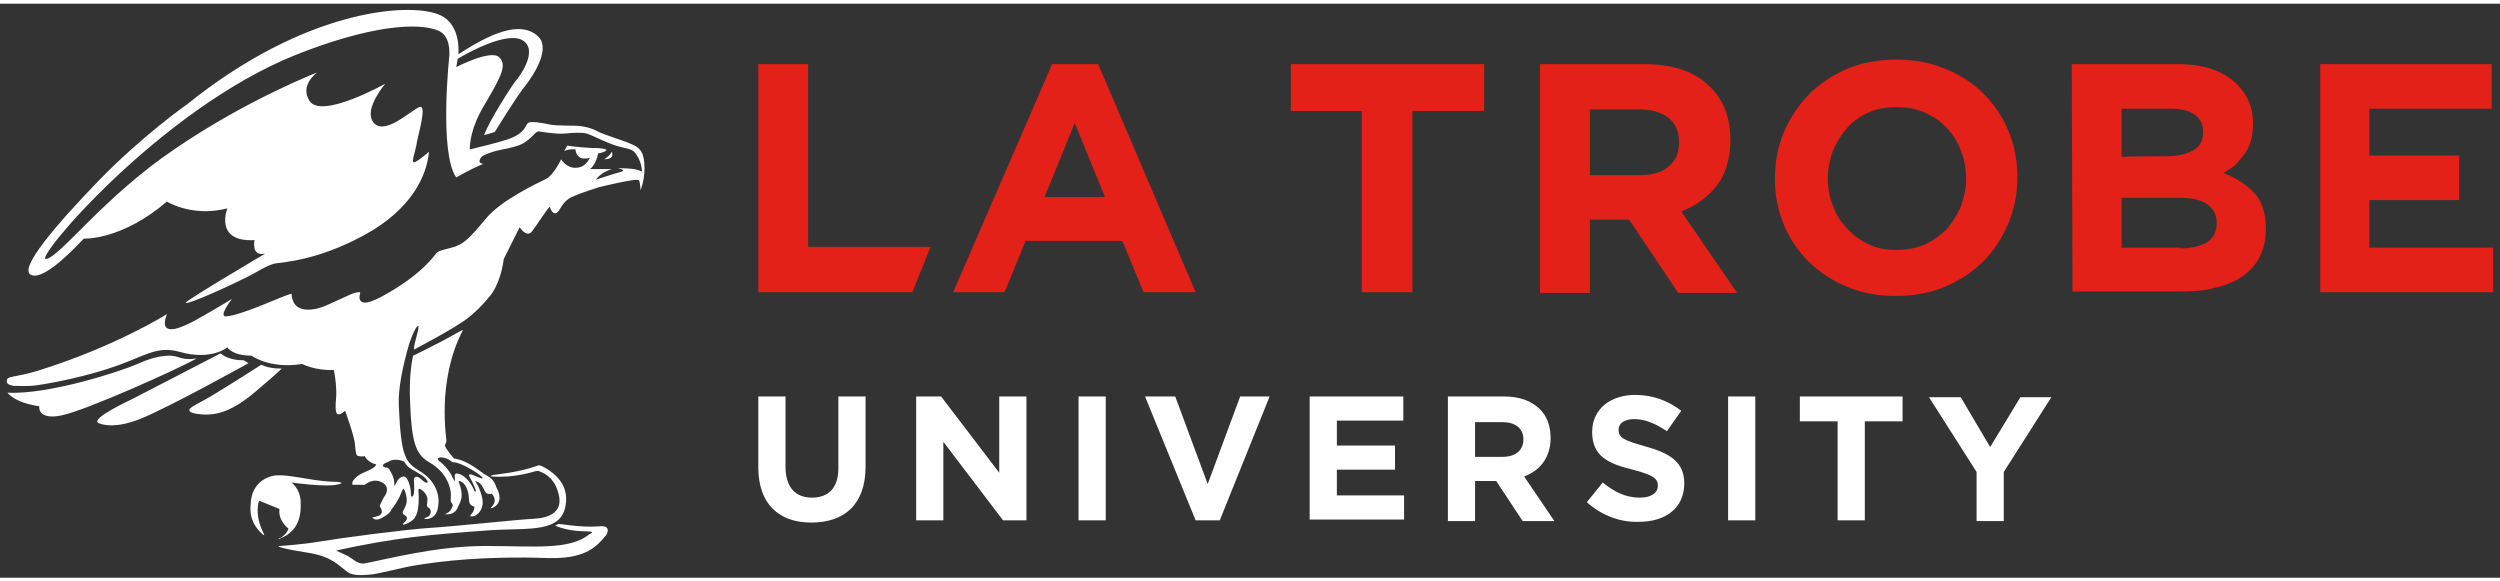 <?xml version="1.0" encoding="UTF-8"?>
<svg width="172px" height="40px" viewBox="0 0 331 76" version="1.1" xmlns="http://www.w3.org/2000/svg" xmlns:xlink="http://www.w3.org/1999/xlink">
  <rect x="0" y="0" width="331" height="76" fill="#333333" stroke="none"/>
  <g stroke="none" stroke-width="1" fill="none" fill-rule="evenodd">
    <path d="M81,19.6 C80.7,20.2 80,20.6 80,20.6 C81.5,20.6 81,19.6 81,19.6 Z M85.3,21 C85.1,18.9 84,18.8 82.9,18.3 C81.8,17.9 79.9,17.3 79.1,16.9 C78.4,16.5 77.6,16.3 76.8,16.2 C75.9,16.1 73.8,16.2 72.8,16 C71.8,15.8 70.3,15.5 69.9,15.8 C69.6,16 69.6,17.2 67.1,18 C65.6,18.5 63.7,18.9 62.2,19.3 C62.2,18.6 62.3,16.4 64.2,13.3 C66.5,9.4 67.1,8.1 66.1,7.1 C65,6 60.4,8.4 60.4,8.4 C60.4,8.4 60.5,8 60.6,7.3 C61.9,6.5 67,3.7 69.1,4.8 C71.5,6.1 68.6,9.9 68.3,10.2 C68,10.5 64.8,15.4 64.1,17.4 L65.5,17 C65.5,17 68.5,12.1 69.6,10.8 C70.6,9.5 73.1,5.8 71.1,4.2 C69.2,2.6 66,3.2 60.7,6.7 C60.8,4.9 60.4,2.3 58,1.4 C53.8,-0.2 40.2,0.9 24.8,13.3 C24.8,13.3 18.8,17.5 13,23.5 C7.5,29.2 2.4,35.1 4.1,35.9 C5.9,36.8 10.5,31.7 11.1,31.1 C11.1,31.1 16,31.4 22.1,26.2 C22.1,26.2 25.4,28.3 30.1,27.1 C30.1,27.1 28.3,31.6 33.7,31.3 C33.7,31.3 33.2,33.5 35.1,33.1 C35.1,33.1 24.4,39.4 24.6,39.6 C24.8,39.9 30.1,37.5 32.7,36.2 C34.3,35.4 35.2,34.7 36.4,34.4 C37.6,34.2 42.1,34 48.3,30.6 C54.5,27.2 56.5,22.8 56.8,19.6 C56.8,19.6 55.2,21 54.8,21 C54.4,21 55.1,19.3 55.2,18.3 C55.4,17.2 56.6,13.2 55.5,13.7 C54.3,14.2 50.6,17.8 49.3,15.5 C48.3,13.8 51,10.6 51,10.6 C51,10.6 42.6,15.3 41,12.9 C39.6,10.8 42,9.1 42,9.1 C42,9.1 32.7,12.7 23.2,19.2 C13.7,25.6 8,33.5 6.1,33.8 C4.3,34.1 21,14.1 39.1,6.8 C48.9,2.9 55.4,2.4 58.1,3.6 C59.6,4.3 59.5,6.3 59.5,6.8 C59.5,6.8 58.1,19.7 60.4,23 C60.4,23 62.3,21.9 64,21.2 C64,21.2 63.2,21.2 63.6,20.5 C63.8,20.1 64.4,19.9 65.3,19.6 C66.5,19.2 68.6,19.1 69.7,18.2 C70.8,17.4 70.7,17.1 71.3,16.9 C71.3,16.9 73.6,17.3 74.7,17.2 C75.9,17.1 77,17 77.7,17.2 C78.4,17.4 80.8,18.7 82.3,19 C83.7,19.3 83.9,19.4 84.4,20.2 C85,21.2 85,22.2 85,22.2 C85,22.2 85,22.2 84.9,22.2 C84.1,21.7 81.8,21.8 81.8,21.8 C82.4,21.9 82.9,22.1 82.1,22.3 C81.3,22.5 78.9,23.3 78.9,23.3 C79.5,22.4 80.9,21.9 81,21.9 C81.1,21.9 78.1,21.9 78.1,21.9 C78.8,21.4 79.1,20.3 79.2,19.8 C79.5,19.8 79.7,19.7 80,19.6 C80.8,19.3 79.9,19.1 78.2,19.1 C76.5,19 75.1,18.8 75.1,18.8 L74.7,19.5 C74.9,19.4 75.6,19.2 76.2,19.3 C76.2,19.6 76.4,20.4 77.2,20.5 C77.6,20.5 77.8,20.5 78.1,20.4 C77.8,21 77.2,21.9 75.8,21.7 C74.8,21.5 74.3,20.6 74.3,20.6 C74.3,20.6 73.3,22.7 72.3,23.2 C71.3,23.7 66.3,26 64.3,28.5 C62.2,31 61.4,31.9 59.8,32.3 C58.2,32.7 58,32.8 57.8,33 C57.6,33.2 55.9,35.9 50.5,38.8 C48.8,39.7 48.1,39.7 47.8,39.4 C47.3,38.9 47.9,38.2 47.6,38.2 C47,38.2 46.6,38.4 45.3,39 C43.5,39.8 42.5,40.4 41.1,40.5 C39.9,40.6 38.7,40.2 38.6,38.4 C38.6,38.4 38.5,38.4 37.7,38.7 C36.8,39 31.8,41.3 29.9,41.4 C28.9,41.4 30.7,39.1 30.7,39.1 C30.7,39.1 25.9,42 24.9,42.4 C23.9,42.9 20.9,44.2 22.1,41.1 C22.1,41.1 15.3,45.4 5,48.6 C1.7,49.6 0.9,49.2 0.9,50 C0.9,50.4 1.3,50.5 1.8,50.6 C2.5,50.6 3.8,50.7 5,50.5 C7.2,50.2 11.4,49.3 14.4,48.3 C19.1,46.8 20.6,45.2 23.8,46.1 C28,47.3 30.1,45.5 30.1,45.5 C30.1,45.5 30.7,46.6 33.3,46.6 C33.3,46.6 35.7,48.4 40,47.7 C40,47.7 41.7,48.6 44.2,48.5 C44.4,49.4 44.6,51 44.5,52.2 C44.3,54.3 44.5,54.9 45.7,53.9 C45.7,53.9 47,57.5 47,58.4 C47.1,59.3 47.1,59.9 47.5,59.9 C48,60 48.3,59.9 48.3,59.9 C48.3,59.9 48.6,60.7 49.8,61 C49.8,61 49.9,61.4 48.1,62.1 C47.2,62.5 46.4,63.3 46.7,63.7 C46.7,63.7 47.4,63.7 48.3,63.7 C48.3,63.7 49.4,62.7 50.6,63.4 C51.2,63.7 51.3,64.2 51.2,64.6 C51.2,64.7 51.1,64.9 51,65.1 C50.9,65.2 50.8,65.4 50.7,65.6 C50.5,66 50.2,66.5 50.3,66.6 C50.5,66.9 51.1,67.8 49.3,68 C49.3,68 49.4,68.3 49.9,68.3 C50.4,68.3 51.8,67.4 51.8,67 C51.8,67 52.4,66.3 52.9,65.3 C53.3,64.3 53.4,64.1 53.5,64.3 C53.6,64.5 54.1,65.6 53.7,66.5 C53.4,67.2 53.2,67.3 53.4,67.6 C53.4,67.6 53.6,67.7 53.8,67.9 C53.9,68 54,68.3 53.5,68.7 C52.8,69.4 54.8,68.6 55,67.9 C55,67.9 55.6,67.2 55.4,64.4 C55.4,64.4 55.4,64.1 55.7,64.3 C56.1,64.5 56.6,65.1 56.6,65.6 C56.6,66.1 56.4,66.6 56.7,66.7 C57.1,66.9 57.1,67.4 56.9,67.7 C56.8,68 56,68.1 56.2,68.2 C56.4,68.3 57.8,68.3 58,66.6 C58.3,65 57.6,63.1 55.6,61.9 C53.7,60.7 53.1,60.2 52.8,53.2 C52.7,50.8 53.4,47.9 53.9,46 C54.5,43.7 55.3,42.4 55.4,42.7 C55.5,43.2 54.8,44.9 54.8,45.8 C54.8,45.8 60.4,42.9 62.1,41.5 C63.8,40.1 64.6,39 64.7,38.9 C64.8,38.8 66.2,37.4 66.7,33.8 L68.8,29.6 C68.8,29.6 69.7,31 70.4,30.2 C71.1,29.3 72.6,26.9 72.8,26.9 C72.8,26.9 73.1,28 73.7,27.7 C74.2,27.4 74.4,26.2 75.7,25.6 C77,25 79.3,24.3 79.3,24.3 C79.3,24.3 84.5,23 84.6,23.4 C84.8,23.8 84.8,24.7 84.8,24.7 C84.8,24.7 85.5,23.1 85.3,21 Z M53.5,60.6 C53.5,60.6 53.8,61.2 54.3,61.5 C54.7,61.8 55.8,62.3 56.3,62.8 C56.5,63 56.7,63.3 56.6,63.4 C56.5,63.5 56.2,63.4 55.7,62.9 C55.1,62.4 54.8,62.7 54.8,63 C54.8,63.3 54.9,64.2 54.8,64.8 C54.7,65.4 54.4,65.5 54.4,64.8 C54.4,64.1 54,62.5 53.4,62.6 C52.9,62.7 52.6,63.1 52.5,63.4 C52.3,63.7 52.1,64.1 52.2,63.8 C52.2,63.8 52.3,63.1 51.9,62.3 C51.5,61.5 51.4,61.4 51,61.4 C50.6,61.3 50.5,61 51.3,60.7 C51.9,60.4 52.3,60.2 53.5,60.6 Z M23.6,46.8 C22.2,46.3 20.2,46.8 18.2,47.7 C16.2,48.6 6.5,51.8 1,51.5 C1,51.5 1.8,52.8 5.2,53.3 C5.2,53.3 4.9,55.2 8.2,54.5 C11.5,53.8 23.5,48.4 26,47 C26,46.9 25,47.3 23.6,46.8 Z M32.2,47.2 C32.1,47.2 30.4,47.3 29.2,46.3 L17.4,52.4 C17.4,52.4 12,54.9 13,55.5 C13,55.5 14.7,56.5 18.5,55 C22.3,53.5 32.9,47.6 32.9,47.6 C32.9,47.6 32.3,47.2 32.2,47.2 Z M37.3,48.3 C37.3,48.3 35.8,48.4 34.6,47.8 C34.6,47.8 28.2,51.9 27,52.5 C25.8,53.2 23.9,53.9 26,54.3 C28.1,54.6 30.3,54.4 33.9,51.3 C37.1,48.6 37.3,48.3 37.3,48.3 Z M57.5,45.2 C56.2,45.9 54.7,46.6 54.7,46.6 C54.7,46.6 54.1,48.8 54.3,52.9 C54.5,58.2 55.1,59.7 56.8,60.7 C59.3,62.1 59.7,64.3 59.7,65 C59.7,65.7 59.6,65.9 59.8,66.1 C60,66.3 60,66.5 59.7,67 C59.4,67.5 58.7,67.6 59,67.6 C59.3,67.6 60.2,67.7 60.6,66.7 C61,65.8 61.5,65.3 60.7,63.2 C60.7,63.2 61.6,63.1 62,64.8 C62.2,65.9 61.9,66.3 62.8,66.6 C62.8,66.6 62.9,67 62.4,67.6 C62,68 62.6,67.9 62.9,67.8 C63.5,67.5 64,66.7 63.9,65.8 C63.8,64.9 63.3,63.7 62.9,63.2 C62.9,63.2 63.6,63.3 63.9,64 C64.3,64.6 64.2,65 65.1,64.9 C65.1,64.9 65.5,65.2 65.5,65.8 C65.5,66.4 64.8,66.8 65,66.8 C65.3,66.8 66.9,66.1 65.7,64 C65.7,64 65.5,63 64.5,62.5 C63.5,62 62.3,60.6 60.1,60.2 C60.1,60.2 59.1,59.1 58.9,58.5 C58.9,58.5 59,58.2 59.1,58 C59.2,57.8 57.7,50.1 61.3,43.2 C61.3,43.1 58.8,44.6 57.5,45.2 Z M59.9,60.7 C61.2,60.7 64,62.6 63.9,62.8 C63.9,63 62.9,62.5 62.6,62.4 C62.3,62.3 61.9,62.2 62.2,62.7 C62.5,63.2 63,64.3 63,64.5 C63,64.7 62.8,64.5 62.8,64.5 C62.4,63.4 61.5,62.5 60.9,62.3 C60.4,62.1 60.2,62.2 60.2,62.6 C60.2,63 60.4,63.7 59.9,62.7 C59.5,61.7 58.5,60.8 58.2,60.6 C57.9,60.4 58,60.2 58,60.2 C58.1,60.1 58.4,60 58.6,60.1 C59.2,60.1 59.9,60.7 59.9,60.7 Z M34.3,65.8 L37,66.9 C36.8,68.5 38.2,69.5 38.2,69.5 C38,70.1 37.5,70.5 37.2,70.7 C37,70.8 36.9,70.8 36.9,70.9 C36.9,70.9 37.1,70.9 37.1,70.8 C39.7,69.8 39.9,67.5 39.8,65.8 C39.7,64.2 38.6,63.4 38.6,63.4 C38.6,63.4 42.9,64 44.5,63.7 C46.1,63.4 44.5,63.3 44.5,63.3 C41.2,63.3 37.6,62 35.8,62.6 C33.3,63.4 33.2,65.8 33.2,66.2 C32.9,68.5 34.2,69.7 34.7,70.2 C34.8,70.3 35,70.4 35,70.4 C35,70.4 34.9,70.2 34.9,70.1 C33.6,67.6 34.3,65.8 34.3,65.8 Z M79.3,69.2 C76.8,69.4 74,68.8 73.9,68.9 C73.9,68.9 73.5,69.1 73.5,69.1 C75.5,70 77.7,69.8 78.2,69.9 C78.7,70 78.1,70.2 78.1,70.2 C75.4,72.4 70.9,71.8 64.2,71.8 C57.6,71.8 50.6,73.7 48.3,74.1 C47.4,74.3 46.6,73.4 46,73.1 C45.1,72.7 44.5,72.4 44.5,72.4 C52.3,70.7 56.7,70.3 65.1,69.7 C70.1,69.4 74.4,70.1 74.9,66.3 C75.1,65.2 74.8,64.2 74.4,63.5 C73.6,62.2 72.3,61.5 71.7,61.2 C71.5,61.1 71.2,61.1 71.1,61.2 C68.5,62.1 65.8,62.3 65.3,62.4 C64.8,62.5 65.1,62.6 65.1,62.6 C67.9,62.8 70.2,62.1 70.9,61.9 C71.1,61.9 71.3,61.8 71.4,61.9 C71.9,62.1 73.2,62.6 73.8,64.4 C74.9,67.4 72.6,68.1 70.6,68.2 C68.6,68.3 60.2,69.2 57,69.4 C53.8,69.6 45.4,70.7 42.4,71.2 C40.1,71.6 37.1,71.8 37.1,71.8 C36.3,71.8 37.6,72.2 40.8,72.7 C44,73.2 44.8,74.4 46.1,75.3 C46.7,75.7 47.8,75.7 48.9,75.6 C50.2,75.5 53,74.7 54.8,74.4 C58.3,73.8 64.3,73.1 72.6,73.4 C77.2,73.5 78.8,72.2 80.3,70.3 C81,68.9 79.3,69.2 79.3,69.2 Z" id="Shape" fill="#FFFFFF" fill-rule="nonzero"></path>
    <path d="M100.4,61.4 L100.4,52 L104,52 L104,61.3 C104,64 105.3,65.4 107.5,65.4 C109.7,65.4 111,64.1 111,61.5 L111,52 L114.6,52 L114.6,61.3 C114.6,66.3 111.8,68.7 107.4,68.7 C103.1,68.7 100.4,66.2 100.4,61.4 Z M121.3,52 L124.6,52 L132.3,62.1 L132.3,52 L135.9,52 L135.9,68.4 L132.8,68.4 L124.9,58 L124.9,68.4 L121.3,68.4 L121.3,52 Z M142.8,52 L146.4,52 L146.4,68.4 L142.8,68.4 L142.8,52 Z M151.6,52 L155.6,52 L159.9,63.6 L164.2,52 L168.1,52 L161.5,68.4 L158.3,68.4 L151.6,52 Z M173.4,52 L185.8,52 L185.8,55.2 L177,55.2 L177,58.5 L184.7,58.5 L184.7,61.7 L177,61.7 L177,65.1 L185.9,65.1 L185.9,68.3 L173.4,68.3 L173.4,52 Z M191.6,52 L199.1,52 C201.2,52 202.8,52.6 203.9,53.7 C204.8,54.6 205.3,55.9 205.3,57.5 C205.3,60.1 203.9,61.8 201.8,62.6 L205.8,68.5 L201.6,68.5 L198.1,63.2 L195.3,63.2 L195.3,68.5 L191.7,68.5 L191.7,52 L191.6,52 Z M198.9,60 C200.7,60 201.7,59.1 201.7,57.7 C201.7,56.2 200.6,55.4 198.9,55.4 L195.3,55.4 L195.3,60 L198.9,60 Z M210.1,66 L212.2,63.4 C213.7,64.6 215.2,65.4 217.1,65.4 C218.6,65.4 219.5,64.8 219.5,63.8 C219.5,62.9 218.9,62.4 216.2,61.7 C212.9,60.9 210.8,59.9 210.8,56.7 C210.8,53.7 213.2,51.8 216.5,51.8 C218.9,51.8 220.9,52.6 222.6,53.9 L220.7,56.6 C219.2,55.6 217.8,55 216.4,55 C215,55 214.3,55.6 214.3,56.4 C214.3,57.5 215,57.8 217.8,58.6 C221.1,59.5 223,60.7 223,63.5 C223,66.8 220.5,68.6 217,68.6 C214.6,68.7 212.1,67.8 210.1,66 Z M228.8,52 L232.4,52 L232.4,68.4 L228.8,68.4 L228.8,52 Z M243.3,55.3 L238.3,55.3 L238.3,52 L251.9,52 L251.9,55.3 L246.9,55.3 L246.9,68.4 L243.3,68.4 L243.3,55.3 Z M261.7,62 L255.4,52.1 L259.6,52.1 L263.5,58.7 L267.5,52.1 L271.6,52.1 L265.3,62 L265.3,68.5 L261.7,68.5 L261.7,62 Z" id="Shape" fill="#FFFFFF" fill-rule="nonzero"></path>
    <polygon id="Path" fill="#E32119" points="100.4 8 107 8 107 32.2 123.2 32.2 120.8 38.2 100.4 38.2"></polygon>
    <path d="M146.3,25.6 L142.3,15.8 L138.3,25.6 L146.3,25.6 Z M139.3,8 L145.4,8 L158.3,38.2 L151.4,38.2 L148.6,31.4 L135.8,31.4 L133,38.2 L126.2,38.2 L139.3,8 Z" id="Shape" fill="#E32119" fill-rule="nonzero"></path>
    <polygon id="Path" fill="#E32119" points="180.3 14.2 170.9 14.2 170.9 8 196.5 8 196.5 14.2 187 14.2 187 38.2 180.3 38.2"></polygon>
    <path d="M217.2,22.7 C218.8,22.7 220.1,22.3 221,21.5 C221.9,20.7 222.3,19.7 222.3,18.4 L222.3,18.3 C222.3,16.9 221.8,15.8 220.9,15.1 C220,14.4 218.7,14 217.1,14 L210.5,14 L210.5,22.7 L217.2,22.7 Z M203.9,8 L217.7,8 C221.5,8 224.5,9 226.5,11.1 C228.2,12.8 229.1,15.1 229.1,18 L229.1,18.1 C229.1,20.5 228.5,22.5 227.3,24.1 C226.1,25.6 224.5,26.8 222.6,27.5 L230,38.3 L222.2,38.3 L215.7,28.6 L215.6,28.6 L210.5,28.6 L210.5,38.3 L203.9,38.3 L203.9,8 Z M251.1,32.6 C252.4,32.6 253.6,32.4 254.8,31.9 C255.9,31.4 256.9,30.7 257.7,29.9 C258.5,29 259.1,28 259.6,26.9 C260,25.8 260.3,24.6 260.3,23.3 L260.3,23.1 C260.3,21.8 260.1,20.6 259.6,19.4 C259.2,18.3 258.5,17.2 257.7,16.4 C256.9,15.5 255.9,14.9 254.8,14.4 C253.7,13.9 252.5,13.7 251.1,13.7 C249.7,13.7 248.5,13.9 247.4,14.4 C246.3,14.9 245.3,15.6 244.6,16.4 C243.8,17.3 243.2,18.3 242.7,19.4 C242.3,20.5 242,21.8 242,23 L242,23.1 C242,24.4 242.2,25.6 242.7,26.8 C243.1,28 243.8,29 244.6,29.8 C245.4,30.7 246.4,31.4 247.5,31.9 C248.5,32.4 249.7,32.6 251.1,32.6 Z M251,38.7 C248.7,38.7 246.5,38.3 244.6,37.5 C242.6,36.7 241,35.6 239.5,34.2 C238.1,32.8 237,31.2 236.2,29.3 C235.4,27.4 235,25.4 235,23.2 L235,23.1 C235,20.9 235.4,18.9 236.2,17 C237,15.1 238.1,13.5 239.5,12 C240.9,10.6 242.6,9.5 244.6,8.6 C246.6,7.8 248.7,7.4 251.1,7.4 C253.4,7.4 255.6,7.8 257.5,8.6 C259.5,9.4 261.2,10.5 262.6,11.9 C264,13.3 265.1,14.9 265.9,16.8 C266.7,18.7 267.1,20.7 267.1,22.9 L267.1,23 C267.1,25.2 266.7,27.2 265.9,29.1 C265.1,31 264,32.7 262.6,34.1 C261.2,35.5 259.5,36.6 257.5,37.5 C255.5,38.3 253.3,38.7 251,38.7 Z M288.7,32.4 C290.2,32.4 291.3,32.1 292.2,31.6 C293,31.1 293.5,30.2 293.5,29.1 L293.5,29 C293.5,28 293.1,27.2 292.3,26.6 C291.5,26 290.3,25.7 288.6,25.7 L280.9,25.7 L280.9,32.3 L288.7,32.3 L288.7,32.4 Z M286.9,20.2 C288.4,20.2 289.5,19.9 290.4,19.4 C291.3,18.9 291.7,18.1 291.7,17 C291.7,16 291.3,15.2 290.6,14.7 C289.9,14.2 288.8,13.9 287.4,13.9 L280.9,13.9 L280.9,20.3 C280.8,20.2 286.9,20.2 286.9,20.2 Z M274.3,8 L288.3,8 C291.8,8 294.4,8.9 296.2,10.7 C297.6,12.1 298.3,13.8 298.3,15.8 L298.3,15.9 C298.3,16.8 298.2,17.5 298,18.2 C297.8,18.9 297.5,19.5 297.1,20 C296.7,20.5 296.3,21 295.9,21.4 C295.4,21.8 294.9,22.1 294.4,22.4 C296.1,23.1 297.5,24 298.5,25.1 C299.5,26.2 300,27.8 300,29.8 L300,29.9 C300,31.3 299.7,32.5 299.2,33.5 C298.7,34.5 297.9,35.4 296.9,36.1 C295.9,36.8 294.7,37.3 293.3,37.6 C291.9,38 290.4,38.1 288.7,38.1 L274.4,38.1 L274.3,8 Z" id="Shape" fill="#E32119" fill-rule="nonzero"></path>
    <polygon id="Path" fill="#E32119" points="307.2 8 329.9 8 329.9 13.9 313.7 13.9 313.7 20.1 325.6 20.1 325.6 26 313.7 26 313.7 32.3 330.1 32.3 330.1 38.2 307.2 38.2"></polygon>
  </g>
</svg>
